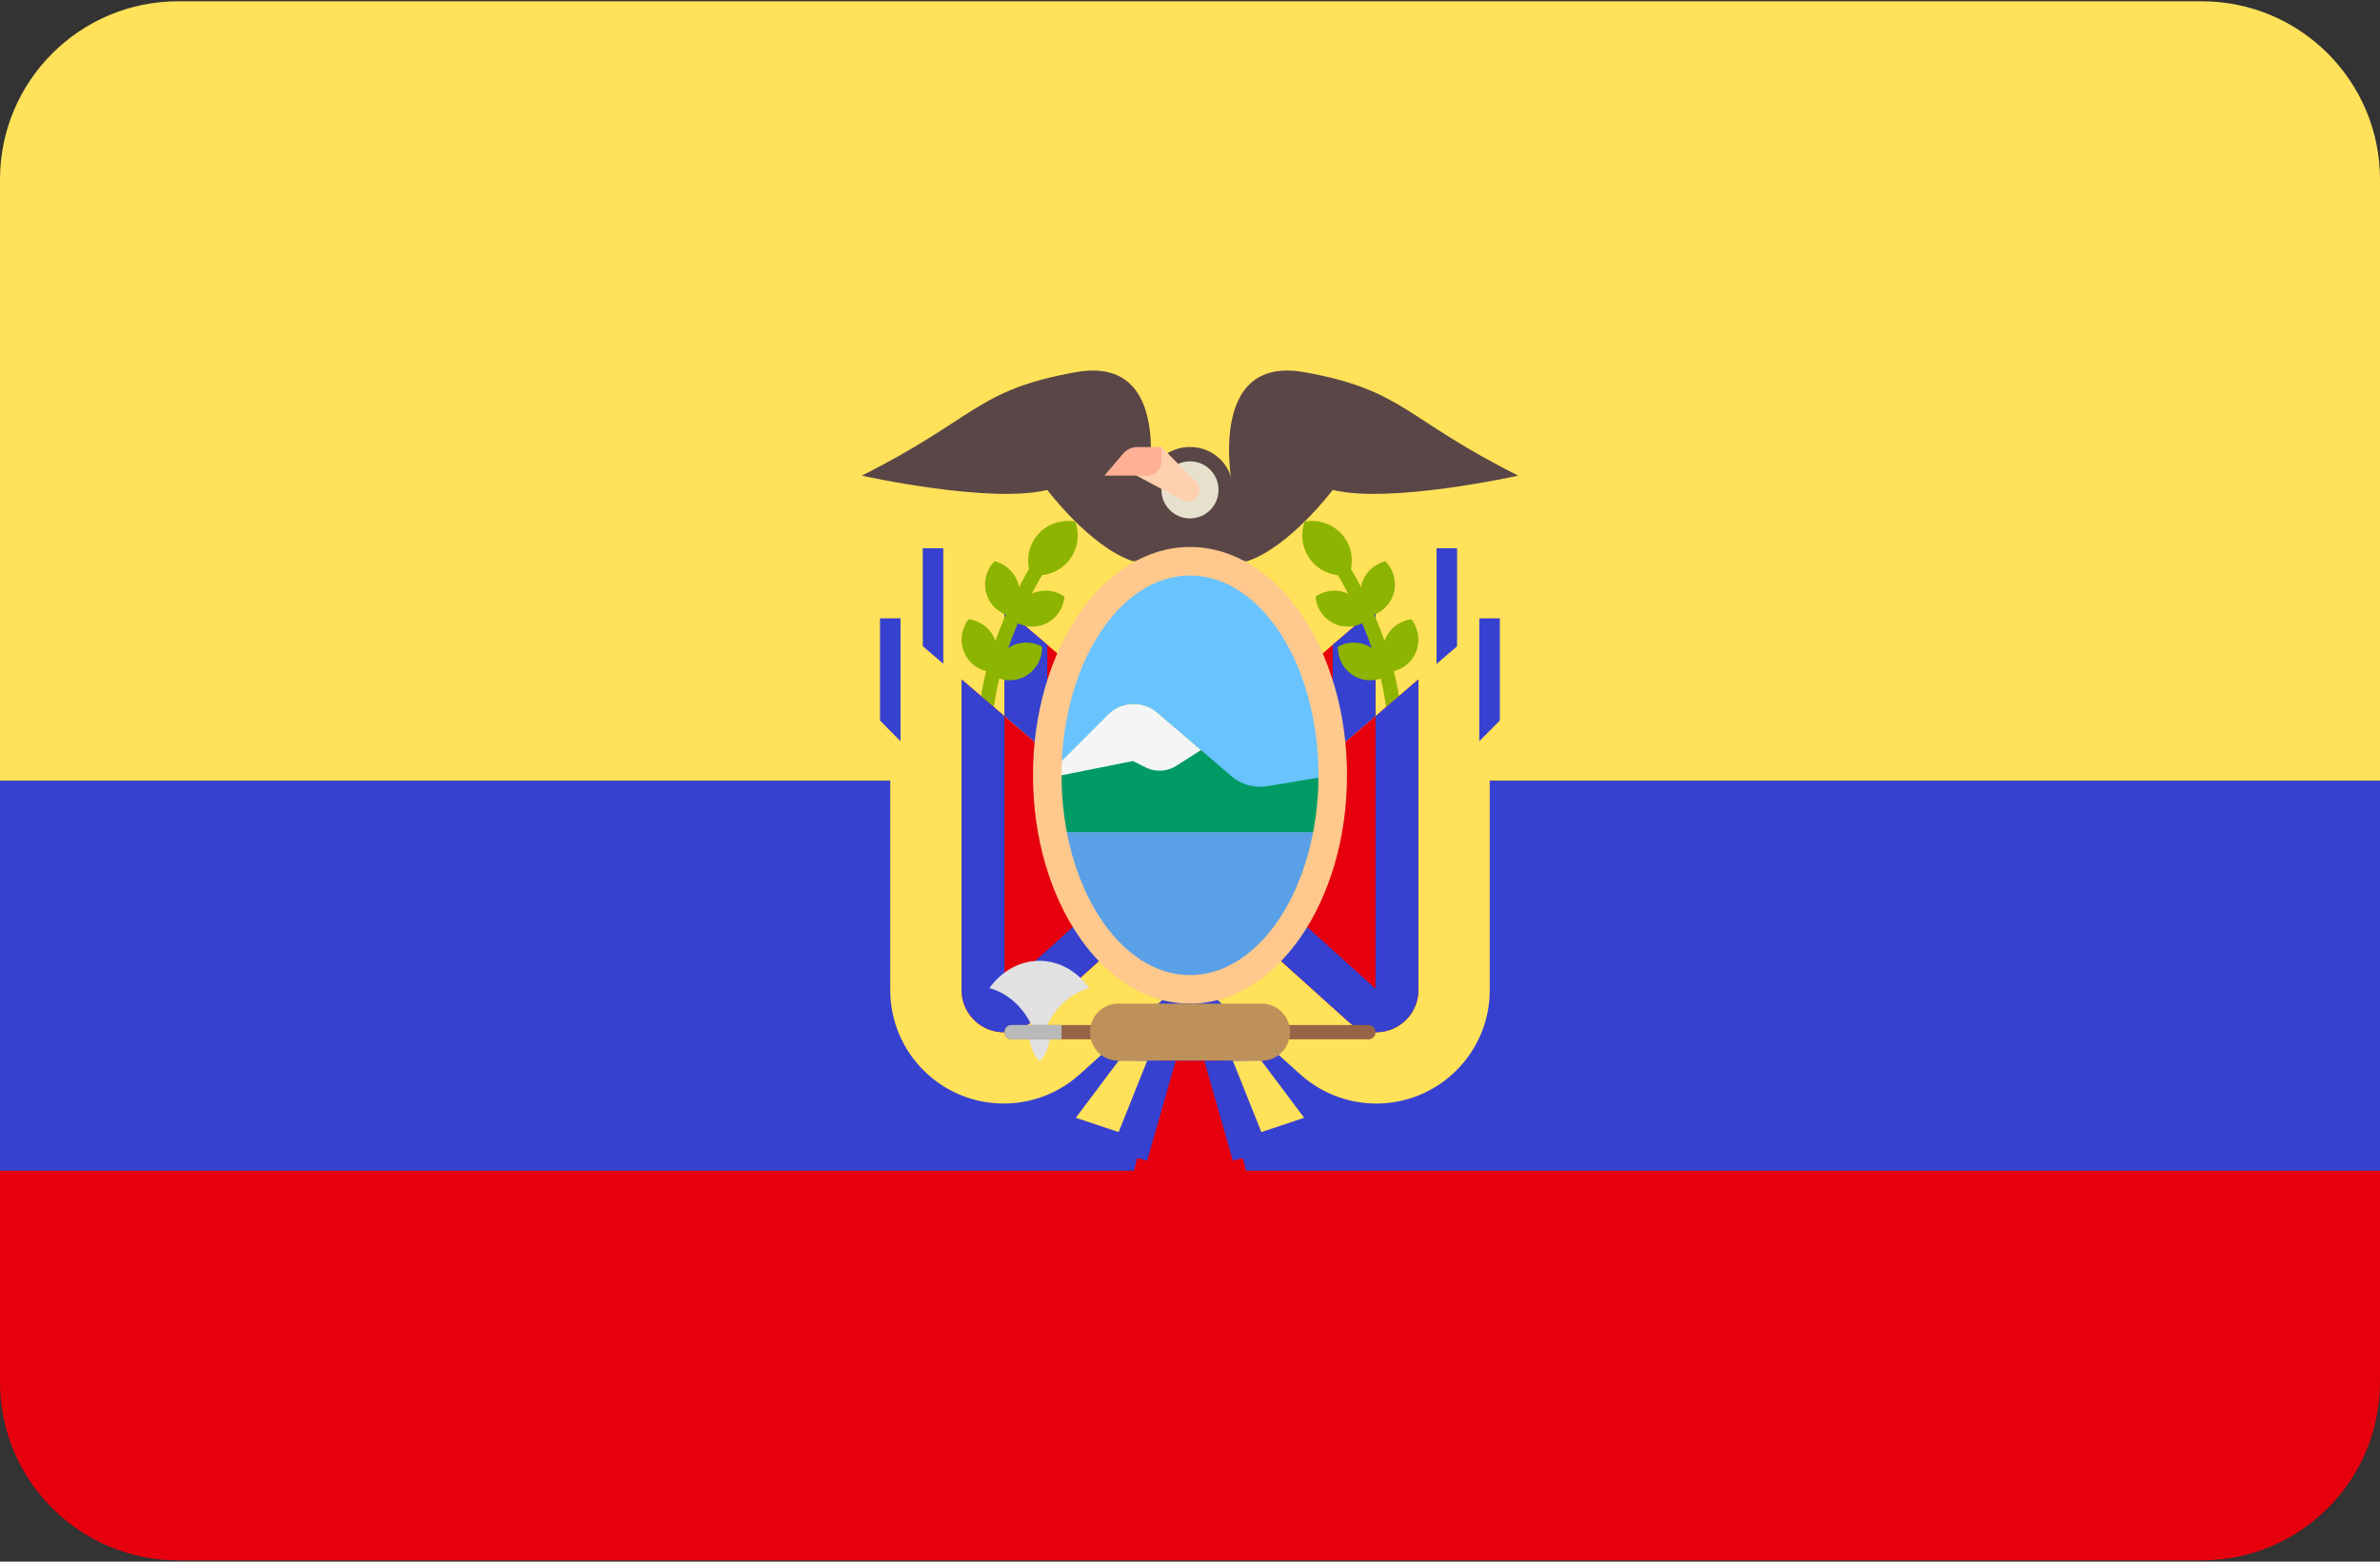 <svg width="512" height="336" xmlns="http://www.w3.org/2000/svg"><rect width="100%" height="100%" fill="#333333" stroke="none"/><g fill="none" fill-rule="evenodd"><path d="M0 297.379c0 21.177 17.167 38.345 38.345 38.345h435.31c21.177 0 38.345-17.167 38.345-38.345v-45.517H0v45.517z" fill="#E6000D"/><path d="M473.655.276H38.345C17.167.276 0 17.443 0 38.621V168h512V38.621C512 17.443 494.833.276 473.655.276z" fill="#FFE15A"/><path fill="#3741CF" d="M0 168h512v83.86H0z"/><path d="M246.788 172.953l64.48-55.268v79.987c0 13.481-10.929 24.408-24.408 24.408a24.413 24.413 0 0 1-16.329-6.265l-23.743-21.368v-21.494z" fill="#FFE15A"/><path d="M280.801 204.404l-18.66-16.794v-27.815l33.775-28.95v66.828c0 4.994-4.063 9.056-9.056 9.056a9.045 9.045 0 0 1-6.059-2.325z" fill="#E6000D"/><path d="M271.352 151.9v31.617l15.352 13.862v-58.636l9.212-7.896v66.828c0 4.994-4.063 9.056-9.056 9.056a9.04 9.04 0 0 1-6.059-2.325l-18.66-16.794v-27.815l9.211-7.897z" fill="#3741CF"/><path d="M265.212 172.953l-64.48-55.268v79.987c0 13.481 10.929 24.408 24.408 24.408 6.03 0 11.847-2.232 16.329-6.265l23.743-21.368v-21.494z" fill="#FFE15A"/><path d="M231.199 204.404l18.66-16.794v-27.815l-33.775-28.95v66.828c0 4.994 4.063 9.056 9.056 9.056a9.045 9.045 0 0 0 6.059-2.325z" fill="#E6000D"/><g fill="#3741CF"><path d="M240.648 151.9v31.617l-15.352 13.862v-58.636l-9.212-7.896v66.828c0 4.994 4.063 9.056 9.056 9.056a9.04 9.04 0 0 0 6.059-2.325l18.66-16.794v-27.815l-9.211-7.897zM309.04 117.96h4.414v26.449h-4.414zM198.51 117.96h4.414v26.449h-4.414z"/></g><g fill="#5A4646"><path d="M246.788 105.404s6.141-29.17-15.352-25.331c-21.493 3.838-21.493 9.978-46.057 22.261 0 0 27.635 6.141 39.916 3.071 0 0 9.212 12.281 18.423 15.352h9.212l-6.142-15.353zM265.212 105.404s-6.141-29.17 15.352-25.331c21.493 3.838 21.493 9.978 46.057 22.261 0 0-27.635 6.141-39.916 3.071 0 0-9.212 12.281-18.423 15.352h-9.212l6.142-15.353z"/><path d="M265.212 120.756h-18.423V105.29a9.098 9.098 0 0 1 9.098-9.098h.226a9.098 9.098 0 0 1 9.098 9.098v15.466h.001z"/></g><circle fill="#E6E1CD" cx="256" cy="105.4" r="6.141"/><path d="M242.823 101.438l11.546 6.166a2.494 2.494 0 0 0 2.937-3.964l-7.448-7.448h-1.791a5.245 5.245 0 0 0-5.244 5.246z" fill="#FFD0AF"/><path d="M246.827 102.333h-9.249l4.047-4.738a3.999 3.999 0 0 1 3.042-1.402h5.192v3.108a3.033 3.033 0 0 1-3.032 3.032z" fill="#FFAF94"/><g fill="#8CB400"><path d="M282.186 120.764c-2.072-2.458-2.514-5.717-1.504-8.541 2.954-.516 6.091.471 8.162 2.931 1.77 2.101 2.283 4.772 1.784 7.272a88.745 88.745 0 0 1 2.189 3.964c.041-.225.032-.448.096-.673.724-2.546 2.743-4.348 5.135-4.958 1.713 1.778 2.483 4.373 1.759 6.918-.622 2.19-2.227 3.777-4.18 4.581a86.865 86.865 0 0 1 2.247 5.69c.041-.118.044-.238.092-.355 1-2.451 3.206-4.019 5.65-4.362 1.506 1.955 1.986 4.619.987 7.07-.875 2.144-2.69 3.558-4.764 4.121 1.067 4.213 1.775 8.683 1.775 13.183h-3.071c0-3.922-.602-7.85-1.511-11.608-1.895.612-4.012.481-5.845-.641-2.236-1.37-3.416-3.778-3.361-6.223 2.154-1.16 4.835-1.203 7.071.168.081.05.135.121.213.173a83.574 83.574 0 0 0-2.077-5.365c-1.843.871-4.012 1.005-6.002.071-2.374-1.114-3.811-3.379-4.026-5.815 2.006-1.386 4.657-1.722 7.023-.62a90.178 90.178 0 0 0-2.206-4.002c-2.115-.244-4.152-1.218-5.636-2.979zM229.814 120.764c2.071-2.458 2.514-5.717 1.504-8.541-2.954-.516-6.091.471-8.162 2.931-1.77 2.101-2.283 4.772-1.784 7.272a88.745 88.745 0 0 0-2.189 3.964c-.041-.225-.032-.448-.096-.673-.724-2.546-2.743-4.348-5.135-4.958-1.713 1.778-2.483 4.373-1.759 6.918.622 2.19 2.227 3.777 4.18 4.581a86.865 86.865 0 0 0-2.247 5.69c-.041-.118-.044-.238-.092-.355-1-2.451-3.206-4.019-5.65-4.362-1.506 1.955-1.986 4.619-.986 7.07.875 2.144 2.69 3.558 4.764 4.121-1.067 4.213-1.775 8.683-1.775 13.183h3.071c0-3.922.602-7.85 1.511-11.608 1.895.612 4.012.481 5.844-.641 2.237-1.37 3.416-3.778 3.361-6.223-2.154-1.16-4.835-1.203-7.071.168-.081.05-.135.121-.213.173a83.574 83.574 0 0 1 2.077-5.365c1.843.871 4.012 1.005 6.002.071 2.374-1.114 3.811-3.379 4.026-5.815-2.006-1.386-4.657-1.722-7.023-.62a89.157 89.157 0 0 1 2.206-4.002c2.115-.244 4.152-1.218 5.636-2.979z"/></g><path d="M256 188.306l-64.48-55.268v79.987c0 13.481 10.929 24.408 24.408 24.408 6.03 0 11.847-2.232 16.329-6.265L256 209.8v-21.494z" fill="#FFE15A"/><path d="M221.987 219.756l18.66-16.794v-27.815l-33.775-28.95v66.828c0 4.994 4.063 9.056 9.056 9.056a9.039 9.039 0 0 0 6.059-2.325z" fill="#E6000D"/><path d="M231.436 167.252v31.617l-15.352 13.862v-58.637l-9.212-7.896v66.828c0 4.994 4.063 9.056 9.056 9.056a9.04 9.04 0 0 0 6.059-2.325l18.66-16.794v-27.815l-9.211-7.896z" fill="#3741CF"/><path d="M256 188.306l64.48-55.268v79.987c0 13.481-10.929 24.408-24.408 24.408a24.413 24.413 0 0 1-16.329-6.265L256 209.8v-21.494z" fill="#FFE15A"/><path d="M290.013 219.756l-18.66-16.794v-27.815l33.775-28.95v66.828c0 4.994-4.063 9.056-9.056 9.056a9.04 9.04 0 0 1-6.059-2.325z" fill="#E6000D"/><path d="M280.564 167.252v31.617l15.352 13.862v-58.637l9.212-7.896v66.828c0 4.994-4.063 9.056-9.056 9.056a9.04 9.04 0 0 1-6.059-2.325l-18.66-16.794v-27.815l9.211-7.896z" fill="#3741CF"/><ellipse fill="#69C3FF" cx="256" cy="166.81" rx="30.705" ry="46.06"/><path d="M228.365 179.095h55.268l3.071-12.281-13.993 2.333a9.617 9.617 0 0 1-7.839-2.184l-15.884-13.615a7.83 7.83 0 0 0-10.635.408l-9.988 9.988v15.351z" fill="#009B64"/><path d="M253.087 164.75l5.274-3.37-9.374-8.034a7.83 7.83 0 0 0-10.635.408l-9.988 9.988v3.071l15.352-3.071 2.714 1.357a6.753 6.753 0 0 0 6.657-.349z" fill="#F5F5F5"/><path fill="#5AA0E6" d="M228.365 179.095l3.071 18.422 15.352 15.353H256l12.281-3.07 12.283-12.283 3.07-18.422z"/><path d="M256 215.94c-18.624 0-33.775-22.039-33.775-49.128s15.151-49.128 33.775-49.128 33.775 22.039 33.775 49.128S274.624 215.94 256 215.94zm0-92.113c-15.236 0-27.635 19.284-27.635 42.986 0 23.702 12.397 42.987 27.635 42.987 15.238 0 27.634-19.284 27.634-42.987 0-23.703-12.398-42.986-27.634-42.986z" fill="#FFC88C" fill-rule="nonzero"/><g fill="#E1E1E1"><path d="M234.339 212.595c-2.574-3.554-6.406-5.865-10.746-5.865-4.34 0-8.172 2.311-10.746 5.865 4.39 1.217 7.982 4.781 9.683 9.479a18.053 18.053 0 0 1 1.064 6.15c-.001-7.597 4.588-13.923 10.745-15.629z"/><path d="M226.031 222.281s-.241 4.094-2.339 6.013l-.088-.072c-2.099-1.919-2.339-6.013-2.339-6.013l4.766.072z"/></g><path d="M294.4 223.616h-76.8a1.516 1.516 0 0 1-1.516-1.516v-.038c0-.838.679-1.516 1.516-1.516h76.8c.838 0 1.516.679 1.516 1.516v.038c0 .837-.678 1.516-1.516 1.516z" fill="#966446"/><path d="M271.427 228.222h-30.856a6.066 6.066 0 0 1-6.066-6.066v-.151a6.066 6.066 0 0 1 6.066-6.066h30.856a6.066 6.066 0 0 1 6.066 6.066v.151a6.066 6.066 0 0 1-6.066 6.066z" fill="#BE915A"/><path d="M228.365 220.546h-10.746a1.535 1.535 0 0 0 0 3.07h10.746v-3.07z" fill="#B9B9B9"/><path fill="#E6000D" d="M256 228.222v28.054l-12.281-3.49 6.14-24.564z"/><path fill="#3741CF" d="M252.929 228.222l-6.141 21.494-12.281-3.071 9.212-18.423z"/><path fill="#FFE15A" d="M240.648 228.222l-9.212 12.282 9.212 3.07 6.14-15.352z"/><path fill="#E6000D" d="M256 228.222v28.054l12.281-3.49-6.14-24.564z"/><path fill="#3741CF" d="M259.071 228.222l6.141 21.494 12.281-3.071-9.212-18.423z"/><path fill="#FFE15A" d="M271.352 228.222l9.212 12.282-9.212 3.07-6.14-15.352z"/><g fill="#3741CF"><path d="M193.728 159.482l-4.414-4.448v-21.999h4.414zM322.646 155.034l-4.414 4.448v-26.447h4.414z"/></g></g></svg>